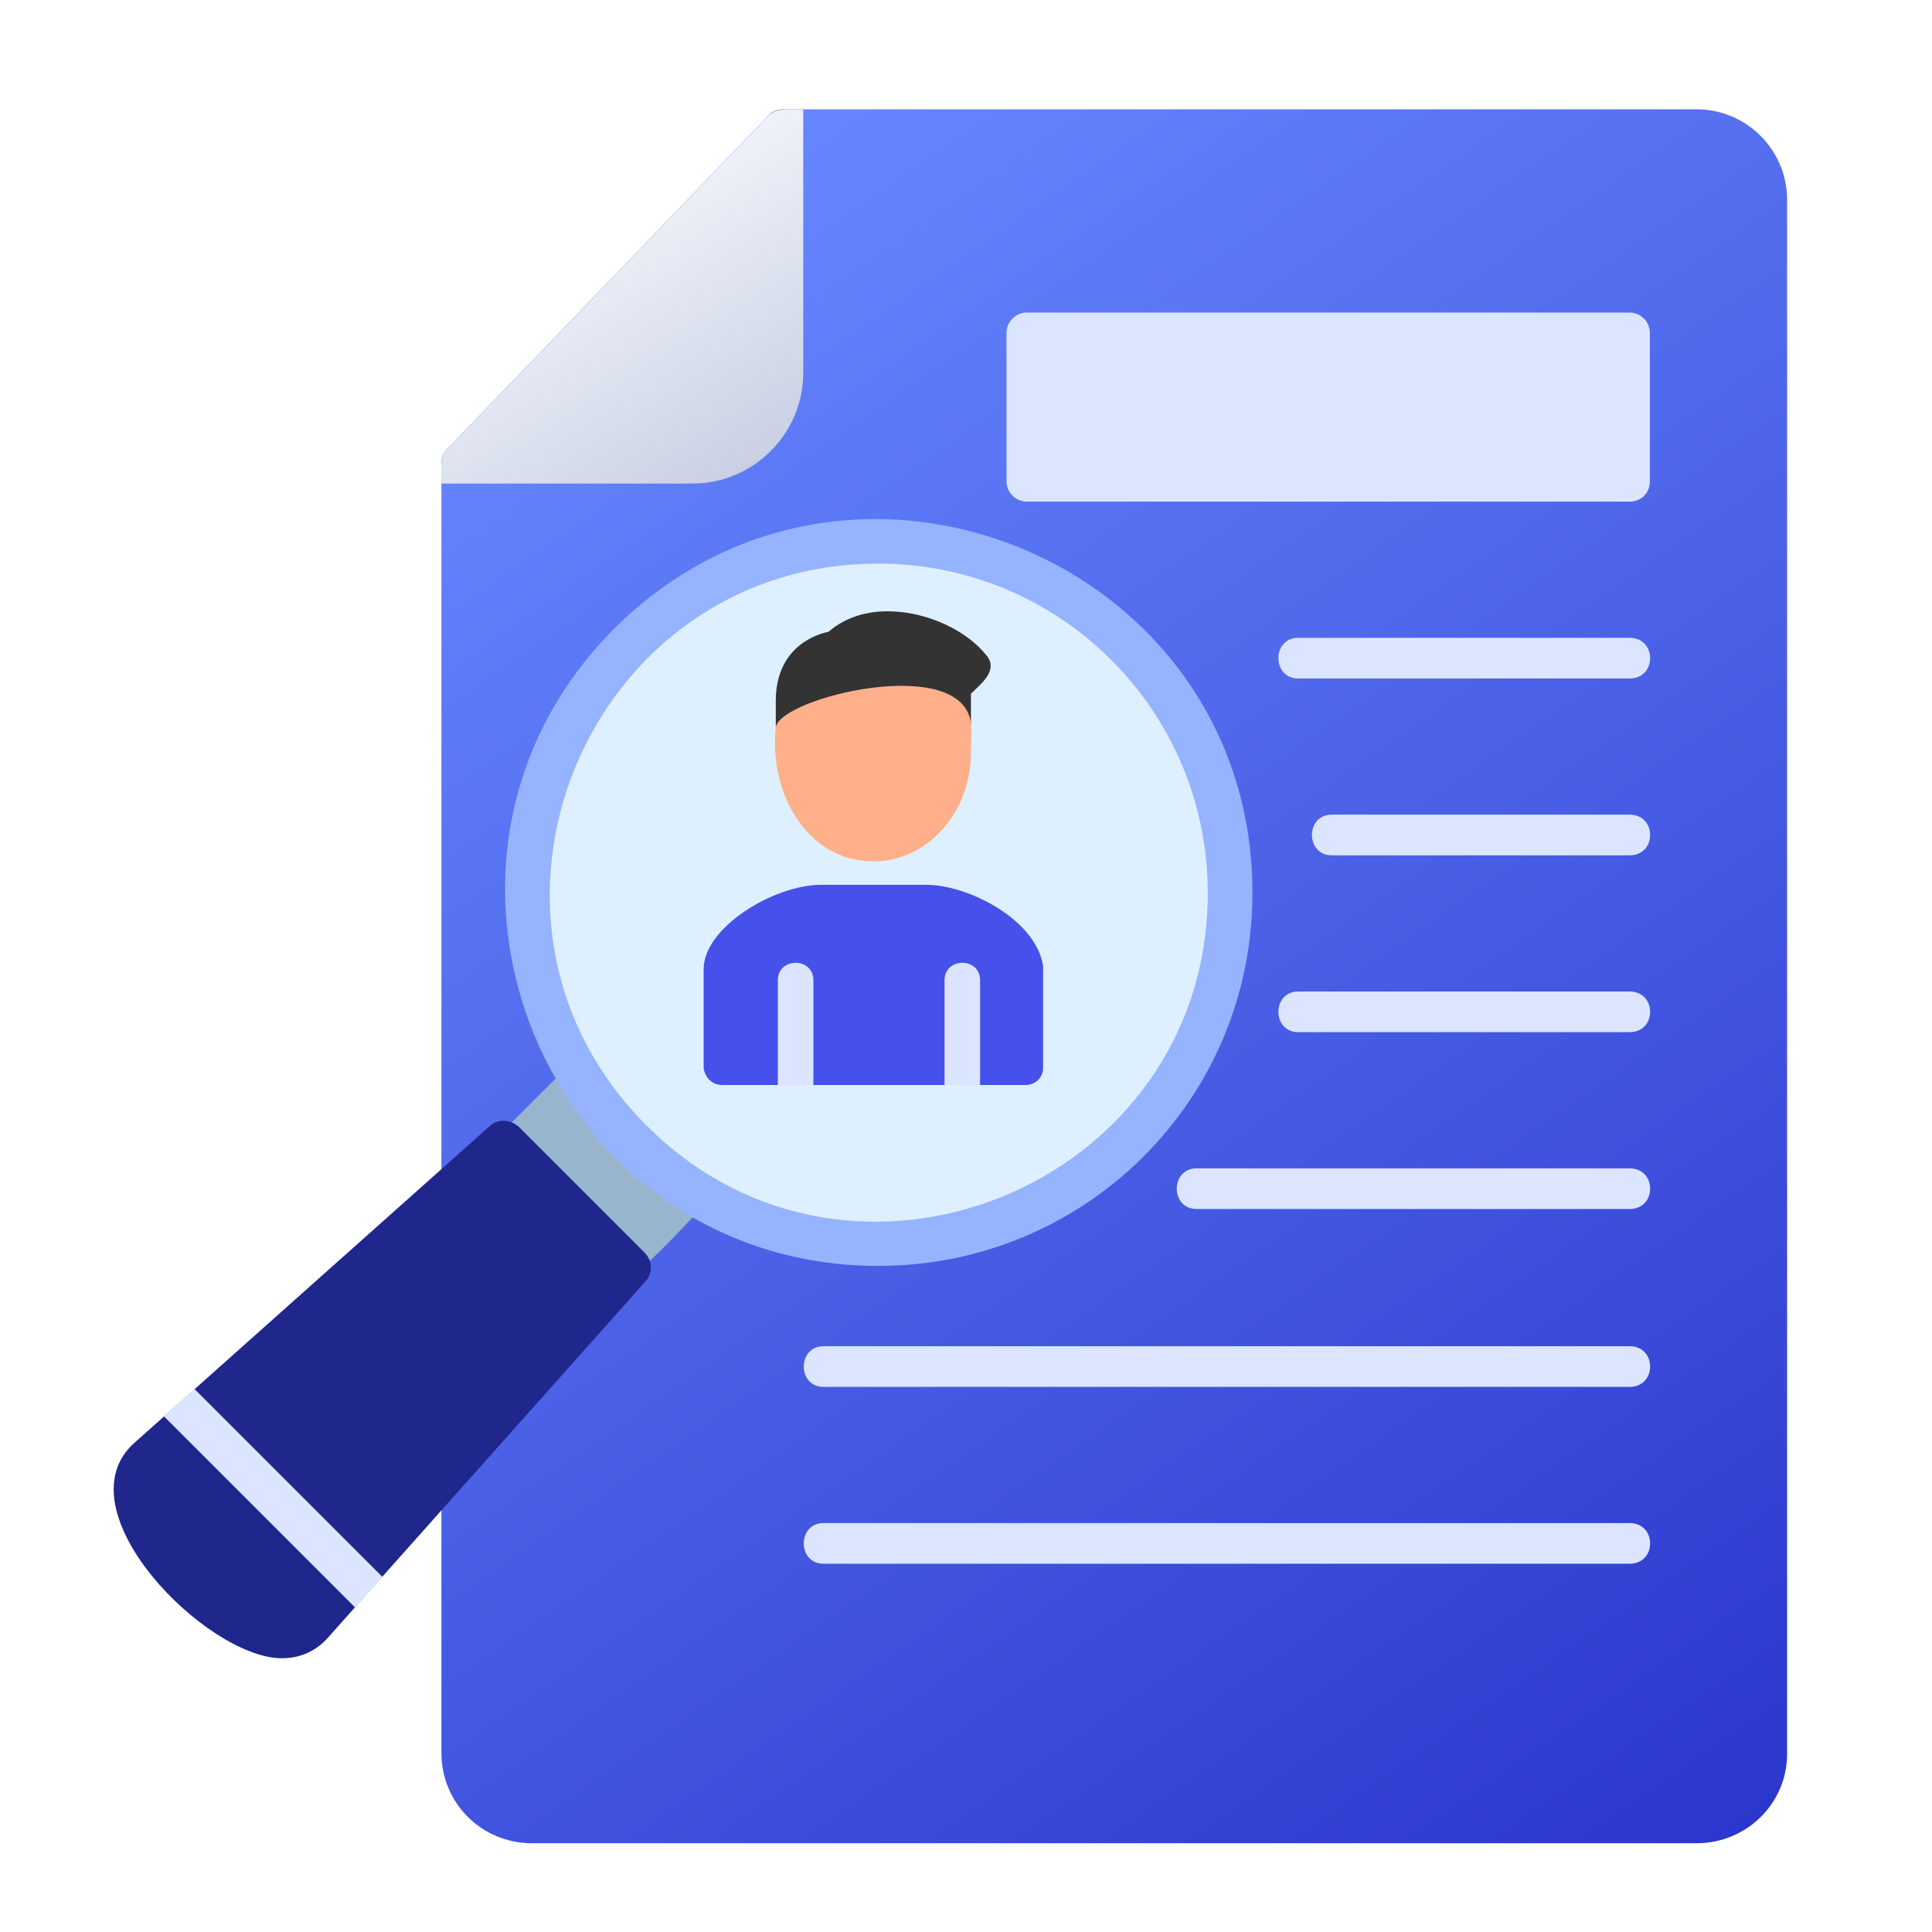 <svg width="80" height="80" viewBox="0 0 80 80" fill="none" xmlns="http://www.w3.org/2000/svg">
<rect width="80" height="80" fill="white"/>
<path fill-rule="evenodd" clip-rule="evenodd" d="M70.255 76.324H22.024C19.962 76.324 18.278 74.683 18.278 72.579V60.332C18.278 59.869 18.615 59.574 18.994 59.532V49.642C18.615 49.558 18.278 49.305 18.278 48.8V19.172C18.278 18.961 18.363 18.751 18.531 18.582L31.83 4.778C31.956 4.61 32.209 4.526 32.419 4.526H70.255C72.317 4.526 74 6.209 74 8.271V72.621C74 74.683 72.317 76.324 70.255 76.324Z" fill="url(#paint0_linear_18_530)"/>
<path fill-rule="evenodd" clip-rule="evenodd" d="M18.278 20.023C18.278 19.433 18.194 18.928 18.53 18.592L31.83 4.787C32.166 4.451 32.671 4.535 33.261 4.535V15.435C33.261 17.96 31.198 20.023 28.673 20.023H18.278Z" fill="url(#paint1_linear_18_530)"/>
<path fill-rule="evenodd" clip-rule="evenodd" d="M67.477 20.771H42.52C42.057 20.771 41.678 20.392 41.678 19.929V13.784C41.678 13.322 42.057 12.943 42.52 12.943H67.477C67.94 12.943 68.318 13.322 68.318 13.784V19.929C68.318 20.392 67.982 20.771 67.477 20.771ZM67.477 28.094H53.757C52.662 28.094 52.662 26.41 53.757 26.41H67.477C68.613 26.41 68.613 28.094 67.477 28.094ZM67.477 35.417H55.145C54.051 35.417 54.051 33.733 55.145 33.733H67.477C68.613 33.733 68.613 35.417 67.477 35.417ZM67.477 42.74H53.757C52.662 42.74 52.662 41.056 53.757 41.056H67.477C68.613 41.056 68.613 42.74 67.477 42.74ZM67.477 50.063H49.548C48.454 50.063 48.454 48.379 49.548 48.379H67.477C68.613 48.379 68.613 50.063 67.477 50.063ZM67.477 57.428H34.102C33.008 57.428 33.008 55.744 34.102 55.744H67.477C68.613 55.744 68.613 57.428 67.477 57.428ZM67.477 64.751H34.102C33.008 64.751 33.008 63.067 34.102 63.067H67.477C68.613 63.067 68.613 64.751 67.477 64.751Z" fill="#DBE5FF"/>
<path fill-rule="evenodd" clip-rule="evenodd" d="M25.727 52.967C25.054 52.967 24.675 52.209 25.054 51.662L21.518 48.379C20.761 48.758 20.003 47.664 20.635 47.032L23.454 44.213C24.17 43.455 25.306 44.507 24.717 45.307L28.042 48.632C28.799 48.042 29.893 49.137 29.136 49.936C28.336 50.736 26.4 52.967 25.727 52.967Z" fill="#99B4CD"/>
<path fill-rule="evenodd" clip-rule="evenodd" d="M36.375 52.419C22.655 52.419 15.753 35.753 25.432 26.032C35.196 16.31 51.862 23.254 51.862 36.974C51.862 45.602 44.876 52.419 36.375 52.419Z" fill="#96B3FF"/>
<path fill-rule="evenodd" clip-rule="evenodd" d="M11.671 68.665C8.556 68.665 2.454 62.52 5.568 59.742L20.298 46.612C20.635 46.317 21.14 46.359 21.477 46.654L26.695 51.872C27.032 52.209 27.032 52.714 26.737 53.051L13.607 67.781C13.101 68.37 12.428 68.665 11.671 68.665Z" fill="#1F268C"/>
<path fill-rule="evenodd" clip-rule="evenodd" d="M6.789 58.648L8.051 57.512L15.837 65.298L14.701 66.56L6.789 58.648Z" fill="#DBE5FF"/>
<path fill-rule="evenodd" clip-rule="evenodd" d="M36.375 23.338C24.296 23.338 18.194 38.026 26.779 46.612C35.323 55.155 50.011 49.011 50.011 36.974C50.011 29.441 43.908 23.338 36.375 23.338Z" fill="#DEF0FF"/>
<path fill-rule="evenodd" clip-rule="evenodd" d="M29.894 44.928H42.477C42.856 44.928 43.193 44.634 43.193 44.213V40.004C42.898 38.068 40.079 36.637 38.353 36.637H34.018C32.04 36.637 29.136 38.405 29.136 40.13V44.213C29.178 44.592 29.473 44.928 29.894 44.928Z" fill="#4650EB"/>
<path fill-rule="evenodd" clip-rule="evenodd" d="M32.209 44.928H33.681V40.593C33.681 39.625 32.209 39.625 32.209 40.593V44.928ZM39.111 44.928H40.584V40.593C40.584 39.625 39.111 39.625 39.111 40.593V44.928Z" fill="#DBE5FF"/>
<path fill-rule="evenodd" clip-rule="evenodd" d="M39.91 30.114C40.078 30.114 40.205 29.988 40.205 29.988V28.725C40.583 28.346 41.383 27.757 40.836 27.126C40.036 26.116 38.437 25.358 36.922 25.316C35.912 25.274 34.986 25.569 34.312 26.158C33.513 26.326 32.124 27 32.124 29.02V30.072C32.166 31.503 35.743 28.767 38.353 29.777C39.026 30.072 38.774 30.198 39.91 30.114Z" fill="#333333"/>
<path fill-rule="evenodd" clip-rule="evenodd" d="M36.164 35.669C38.395 35.669 40.205 33.649 40.205 31.166C40.205 30.787 40.247 30.324 40.205 29.945C39.826 27.042 32.292 28.893 32.124 30.114C31.829 32.849 33.429 35.669 36.164 35.669Z" fill="#FFAF8A"/>
<defs>
<linearGradient id="paint0_linear_18_530" x1="24.109" y1="7.325" x2="74" y2="79.39" gradientUnits="userSpaceOnUse">
<stop stop-color="#6889FF"/>
<stop offset="1" stop-color="#2933CB"/>
</linearGradient>
<linearGradient id="paint1_linear_18_530" x1="22.723" y1="6.863" x2="31.038" y2="19.798" gradientUnits="userSpaceOnUse">
<stop stop-color="#FAFBFF"/>
<stop offset="1" stop-color="#C7CFE2"/>
</linearGradient>
</defs>
</svg>
